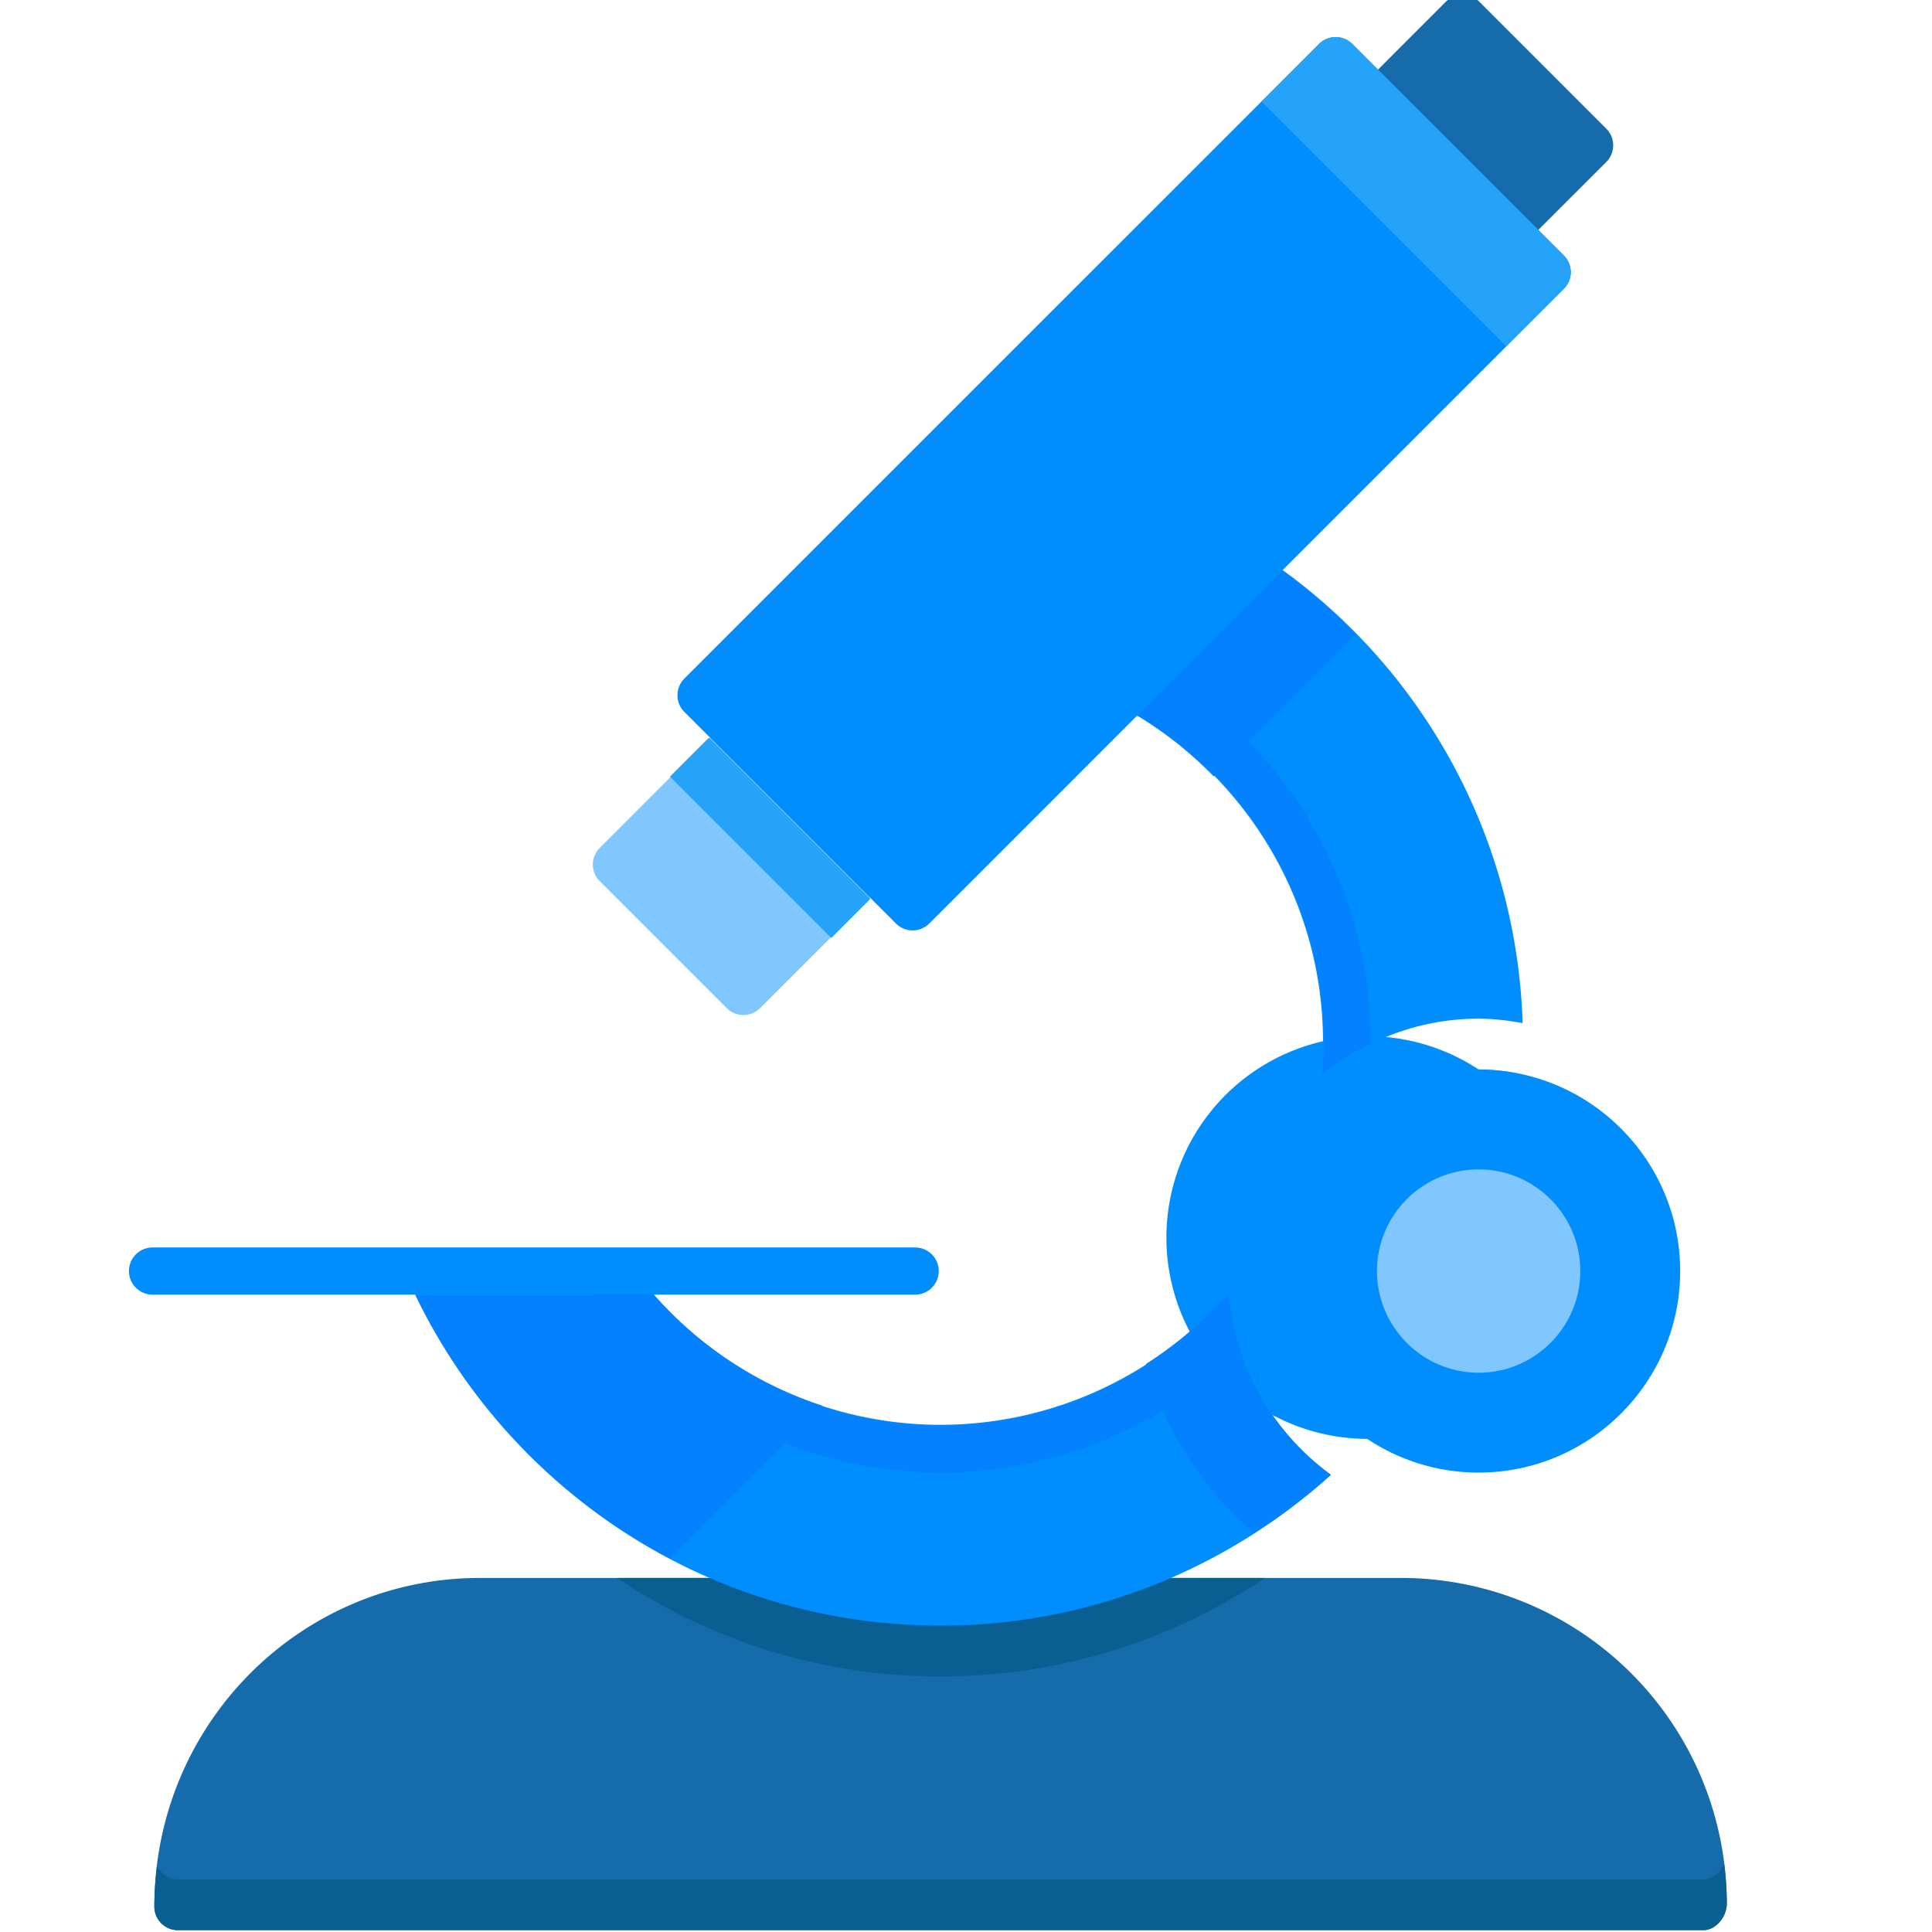 <svg id="icon-color-large-labs-c" xmlns="http://www.w3.org/2000/svg" viewBox="0 0 38 38"><path fill="#008EFF" d="M26.022 20.501c0 .219-.014.434-.033.648.851-.685 1.918-1.113 3.094-1.113.296 0 .583.037.865.087a11.451 11.451 0 0 0-5.106-9.179l-2.884 2.884c2.411 1.255 4.064 3.773 4.064 6.673z"/><path fill="#008EFF" d="M29.083 21.036a3.96 3.96 0 1 0-2.187 7.265 11.412 11.412 0 0 0 3.044-7.167 3.97 3.97 0 0 0-.857-.098z"/><path fill="#166CAA" d="M33.5 37.964h-30a.464.464 0 0 1-.464-.464c0-3.591 2.873-6.464 6.404-6.464h18.12a6.411 6.411 0 0 1 6.404 6.404c0 .256-.208.524-.464.524z"/><path fill="#095E92" d="M33.5 36.964h-30a.46.46 0 0 1-.411-.259 6.511 6.511 0 0 0-.053.795c0 .256.208.464.464.464h30c.256 0 .464-.268.464-.524 0-.265-.021-.525-.053-.782-.076.169-.229.306-.411.306zM18.499 32.974c2.362 0 4.556-.715 6.38-1.938H12.137a11.372 11.372 0 0 0 6.362 1.938z"/><path fill="#008EFF" d="M24.162 25.437a7.503 7.503 0 0 1-5.664 2.587 7.499 7.499 0 0 1-5.639-2.56H8.167c1.852 3.848 5.776 6.51 10.332 6.51 2.958 0 5.645-1.129 7.679-2.967a4.94 4.94 0 0 1-2.016-3.57z"/><g fill="#0481FF"><path d="M24.164 25.454a7.513 7.513 0 0 1-5.664 2.581 7.535 7.535 0 0 1-6.229-3.294.465.465 0 0 0-.768.524 8.468 8.468 0 0 0 6.997 3.7 8.427 8.427 0 0 0 5.894-2.402 4.966 4.966 0 0 1-.23-1.109zM22.089 13.873a7.534 7.534 0 0 1 3.947 6.627c0 .215-.015.426-.032.637.296-.237.614-.443.96-.608l.001-.029a8.464 8.464 0 0 0-4.432-7.444.464.464 0 1 0-.444.817z"/></g><path fill="#0481FF" d="M25.072 11.119l-2.863 2.863a7.532 7.532 0 0 1 1.663 1.289l2.796-2.796a11.418 11.418 0 0 0-1.596-1.356z"/><g><path fill="#166CAA" d="M29.599 4.986a.46.46 0 0 1-.328-.136l-2.496-2.496a.462.462 0 0 1 0-.656L28.439.033a.477.477 0 0 1 .657 0l2.497 2.497a.464.464 0 0 1 0 .657l-1.665 1.664a.466.466 0 0 1-.329.135z"/><path fill="#80C6FF" d="M14.621 19.964a.46.46 0 0 1-.328-.136l-2.496-2.496a.462.462 0 0 1 0-.656l2.496-2.497a.477.477 0 0 1 .657 0l2.497 2.497a.464.464 0 0 1 0 .657l-2.497 2.496a.466.466 0 0 1-.329.135z"/><path fill="#008EFF" d="M17.95 18.3a.464.464 0 0 1-.328-.136l-4.161-4.161a.464.464 0 0 1 0-.657L25.943.865a.464.464 0 0 1 .656 0l4.16 4.16a.462.462 0 0 1 0 .656L18.278 18.164a.464.464 0 0 1-.328.136z"/><path fill="#25A3F9" d="M24.812 1.995l1.13-1.13a.464.464 0 0 1 .656 0l4.16 4.16a.462.462 0 0 1 0 .656l-1.13 1.13"/><path fill="#008EFF" d="M29.083 28.964c-2.186 0-3.964-1.778-3.964-3.964s1.778-3.964 3.964-3.964 3.964 1.778 3.964 3.964-1.778 3.964-3.964 3.964z"/><path fill="#0481FF" d="M24.162 25.437a7.568 7.568 0 0 1-1.621 1.39 6.804 6.804 0 0 0 2.124 3.33 11.539 11.539 0 0 0 1.512-1.15 4.942 4.942 0 0 1-2.015-3.57z"/><path fill="#80C6FF" d="M29.083 27c-1.103 0-2-.897-2-2s.897-2 2-2 2 .897 2 2-.898 2-2 2z"/><path fill="#008EFF" d="M18 25.464H3a.464.464 0 0 1 0-.928h15a.464.464 0 0 1 0 .928z"/></g><path fill="#25A3F9" d="M13.943 14.509l3.174 3.174-.766.766-3.174-3.174z"/><path fill="#0481FF" d="M12.86 25.464H8.167a11.53 11.53 0 0 0 5.01 5.192l3.005-3.005a7.541 7.541 0 0 1-3.322-2.187z"/></svg>